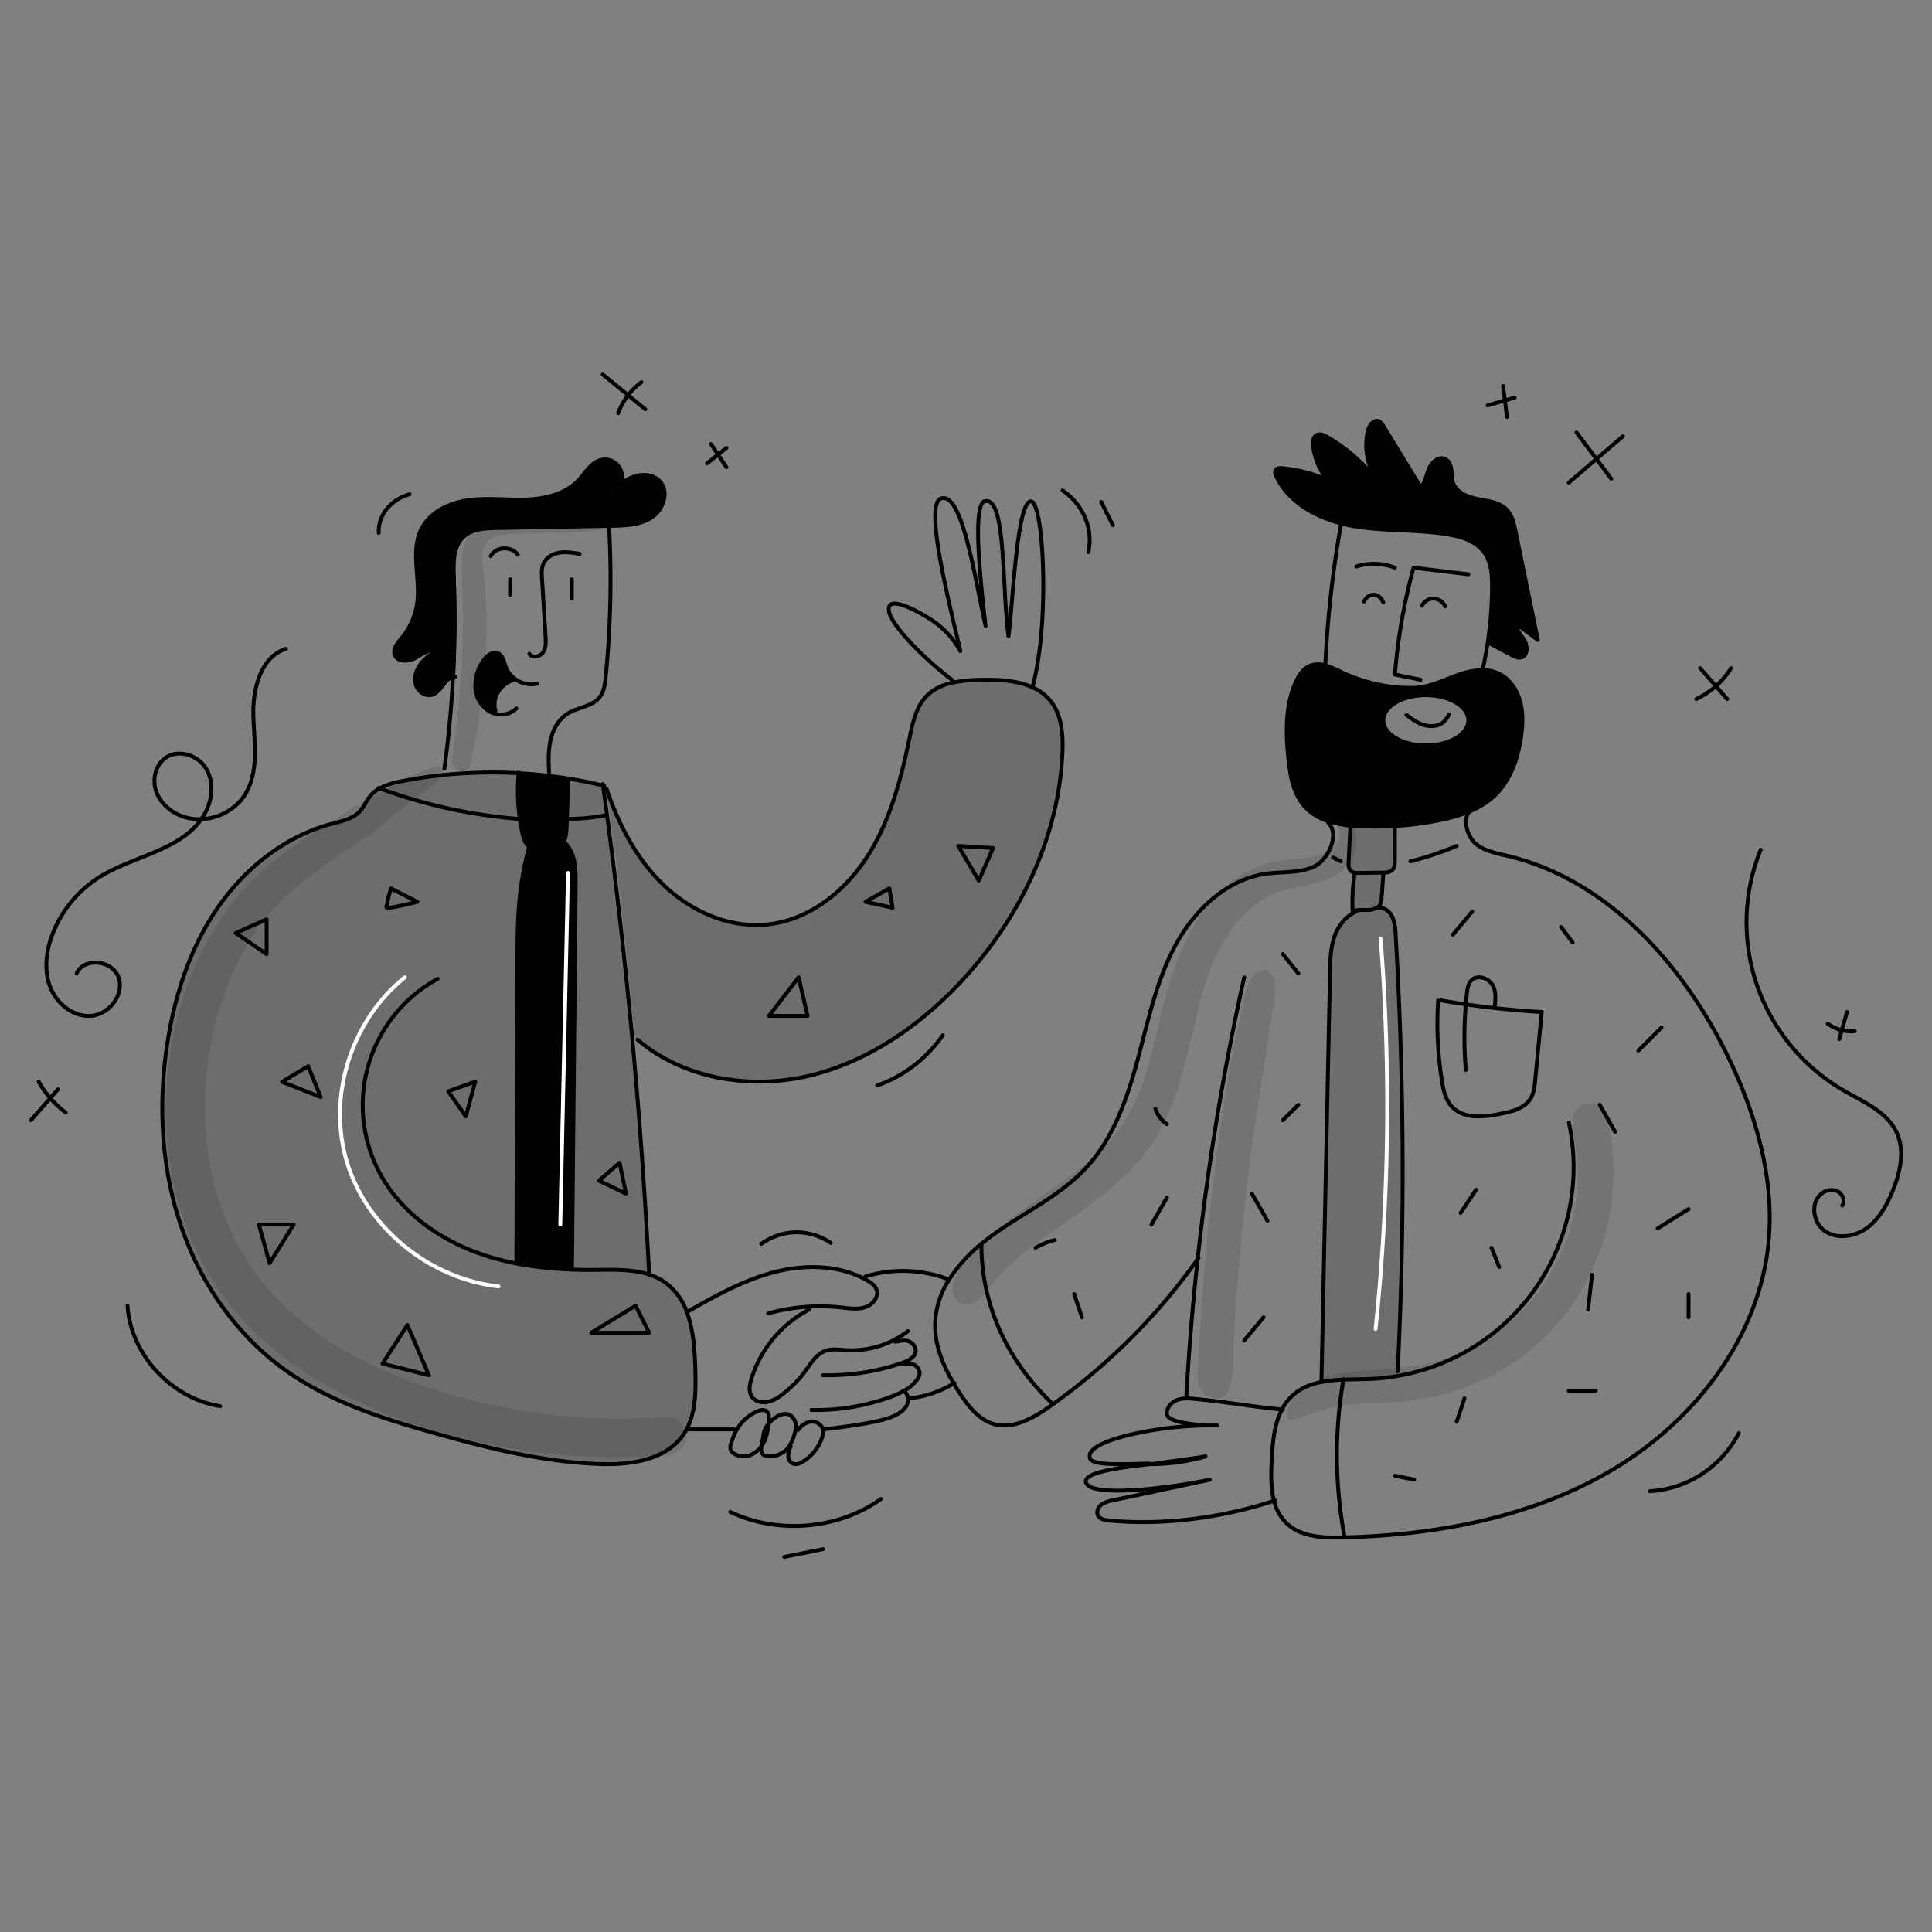 <svg xmlns="http://www.w3.org/2000/svg" width="500" height="500" fill="none"><rect width="100%" height="100%" fill="#808080" stroke="none"/><path fill="#000" fill-opacity=".15" d="m350.683 236.017-.005-.015c1.02-.415 2.208-.292 3.327-.288a4.364 4.364 0 0 0 2.835-.796c1.497-.009 2.805 1.118 3.446 2.447.556 1.373.839 2.838.836 4.316a1024.3 1024.3 0 0 1 .557 114.006l.129.703a54.01 54.01 0 0 1-7.087.767c-2.247.093-4.585.088-6.903.181a40.049 40.049 0 0 0-5.793.58l-.025-.132c.71-35.388 1.422-70.774 2.138-106.158.06-2.979.125-6.006 1.025-8.848.9-2.843 2.76-5.532 5.52-6.763Z"/><path stroke="#fff" stroke-linecap="round" stroke-linejoin="round" d="M357.31 242.918a556.096 556.096 0 0 1-1.31 101"/><path fill="#000" d="M146.251 217.958c2.655 2.744 2.776 6.911 2.745 10.673-.297 33.233-.59 66.464-.881 99.691l-.02.596A99.017 99.017 0 0 1 133 327.304l.126-.601c.091-26.077.182-52.155.276-78.232.036-9.827.101-19.838 3.22-29.188l.126-.176c1.264.787 2.991.753 4.544.656 1.425-.093 2.957-.226 4.029-1.14.239-.206.448-.443.619-.705l.311.04Z"/><path stroke="#fff" stroke-linecap="round" stroke-linejoin="round" d="m147 225.918-2 91"/><path fill="#000" fill-opacity=".15" d="M168.065 329.893a15.205 15.205 0 0 1 4.173 2.104 16.068 16.068 0 0 1 5.585 7.782c1.656 4.529 1.997 9.847 2.128 14.741.131 5.186.165 10.738-2.194 15.262a13.608 13.608 0 0 1-1.042 1.709c-4.597 6.453-13.63 7.665-21.548 7.392-14.409-.501-28.54-4.004-42.423-7.893-13.517-3.79-27.18-8.085-38.639-16.193-12.884-9.116-22.287-22.746-27.332-37.702-5.045-14.955-5.87-31.16-3.51-46.764 1.879-12.428 5.823-24.709 12.908-35.087 7.086-10.378 17.515-18.744 29.66-21.963 2.61-.691 5.464-1.247 7.296-3.233 1.076-1.169 1.66-2.708 2.668-3.935a8.582 8.582 0 0 1 2.81-2.195 128.685 128.685 0 0 0 35.361 8.12l.59-.107a45.5 45.5 0 0 0 .768 4.066 5.866 5.866 0 0 0 1.29 2.844c.164.163.343.31.536.439l-.122.175c-3.017 9.306-3.077 19.275-3.112 29.058-.087 25.961-.176 51.922-.268 77.883l-.121.599a93.234 93.234 0 0 0 14.591 1.607c1.997.073 3.988.092 5.98.073 4.671-.048 9.638-.218 13.967 1.218Z"/><path stroke="#fff" stroke-linecap="round" stroke-linejoin="round" d="M104.778 252.918c-13.955 11.23-20.116 30.897-14.988 47.836 5.129 16.94 21.249 30.164 39.21 32.164"/><path fill="#000" d="M343.07 172.237a27.54 27.54 0 0 1 4.189 1.753 41.422 41.422 0 0 0 6.857 2.527 40.116 40.116 0 0 0 12.111 1.489c3.847-.173 7.512-2.084 11.08-3.333a19.134 19.134 0 0 1 6.505-1.245c1.302 0 2.591.261 3.789.769 2.837 1.234 4.821 3.972 5.707 6.931.885 2.959.804 6.12.404 9.18-.77 5.941-2.865 12.003-7.343 15.999a21.646 21.646 0 0 1-6.366 3.824 41.546 41.546 0 0 1-6.491 1.94 79.178 79.178 0 0 1-12.938 1.724c-2.519.13-5.042.154-7.56.087a56.143 56.143 0 0 1-3.038-.162 28.049 28.049 0 0 1-5.937-1.096 13.936 13.936 0 0 1-6.279-3.77c-3.101-3.367-3.906-8.199-4.358-12.748-.66-6.648-.814-13.636 1.983-19.708.776-1.678 1.874-3.348 3.574-4.078a6.067 6.067 0 0 1 4.111-.083Zm36.548 14.442c0-3.674-4.763-6.655-10.642-6.655s-10.642 2.976-10.642 6.655c0 3.68 4.763 6.653 10.642 6.653 5.88 0 10.642-2.978 10.642-6.653Zm-36.106-73.584a44.38 44.38 0 0 1 12.951 11.313 16.162 16.162 0 0 1-2.593-6.102 16.23 16.23 0 0 1 .069-6.639c.327-1.468 1.522-3.209 2.898-2.637.515.282.931.72 1.187 1.252l9.69 15.77c1.178-1.35 1.406-3.263 2.129-4.902.724-1.638 2.53-3.164 4.143-2.411 1.018.48 1.493 1.677 1.648 2.803.155 1.125.082 2.293.445 3.365.882 2.589 3.876 3.697 6.546 4.192 2.671.494 5.641.836 7.462 2.865 1.289 1.428 1.725 3.416 2.117 5.307 1.929 9.361 3.861 18.723 5.796 28.084a2522.575 2522.575 0 0 0-5.689-4.201c.097 1.653 1.41 2.93 2.229 4.368.819 1.438.863 3.742-.688 4.289-.887.318-1.841-.131-2.674-.572-2.011-1.056-4.02-2.113-6.028-3.17l-.136-.019a97.116 97.116 0 0 0 1.124-14.209c.024-3.052-.15-6.295-1.865-8.808-2.146-3.131-6.134-4.324-9.855-4.912-8.053-1.271-16.321-.709-24.349-2.127a39.37 39.37 0 0 1-3.198-.704c-6.938-1.835-13.552-5.684-16.593-12.126a1.665 1.665 0 0 1-.155-1.555c.319-.523 1.056-.548 1.667-.496a37.224 37.224 0 0 1 11.623 2.954 18.57 18.57 0 0 1-3.571-8.33c-.179-1.149-.116-2.589.902-3.14.864-.461 1.915.008 2.768.498Z"/><path fill="#000" fill-opacity=".15" d="M350.829 225.881a2.124 2.124 0 0 1-1.24-.487c-.615-.565-.615-1.494-.574-2.312.152-2.979.306-5.958.463-8.938l.022-.226c1.105.091 2.204.141 3.287.17 2.726.07 5.456.045 8.182-.09l.031.496c-.006 2.774-.009 5.547-.011 8.32-.005.838-.041 1.771-.656 2.368a2.972 2.972 0 0 1-1.986.637c-.156.01-.307.015-.458.015-2.038.025-4.081.056-6.118.08-.314.012-.63 0-.942-.033Zm6.701.052a6.9 6.9 0 0 0 .45-.015l.02.347c-.148 2.02-.295 4.04-.439 6.062a3.906 3.906 0 0 1-.476 1.913c-.116.178-.26.337-.428.473a4.573 4.573 0 0 1-2.912.795c-1.151-.004-2.371-.126-3.418.288-.092.034-.179.078-.271.122a48.026 48.026 0 0 1 .552-9.941c.307.033.616.044.924.034 2.001-.024 4.001-.054 5.998-.078Zm-85.511-44.341c2.795 3.618 3.124 8.549 2.938 13.124-.9 22.164-11.247 43.359-26.401 59.509-10.693 11.405-24.114 20.68-39.313 24.226-15.198 3.546-32.249.757-44.163-9.355l-.807.074a1501.68 1501.68 0 0 0-6.417-58.469 921.956 921.956 0 0 0-.856-6.469l.063-.01c3.167 9.35 7.876 18.381 15.052 25.129 7.175 6.747 17.08 10.994 26.854 9.862 10.702-1.236 19.936-8.7 25.703-17.83 5.767-9.13 8.549-19.812 10.732-30.397.807-3.9 1.668-8.065 4.456-10.897 1.887-1.925 4.359-2.944 7.015-3.491a38.785 38.785 0 0 1 6.791-.654c4.553-.117 9.564.103 13.578 1.948 1.87.822 3.51 2.093 4.775 3.7Z"/><path fill="#000" d="M170.808 124.776c2.396 2.67.906 7.317-2.04 9.338-2.945 2.021-6.712 2.161-10.266 2.228l-.786.015c-9.609.186-19.22.375-28.833.565-3.076.059-6.47.25-8.664 2.448-2.464 2.469-2.43 6.457-2.295 9.977.332 8.596.282 17.193-.15 25.791l-.101-.005c-2.739-.029-3.375 4.062-6.041 4.709-1.785.432-3.65-1.023-4.123-2.826-.472-1.802.213-3.766 1.35-5.231 1.138-1.466 2.681-2.537 4.2-3.585-2.02-.393-3.838 1.146-5.656 2.119-1.817.974-4.691 1.028-5.304-.973-.467-1.539.811-2.992 1.837-4.219a18.124 18.124 0 0 0 4.02-9.417c.737-6.304-1.775-13.153 1.051-18.808 2.237-4.475 7.278-6.801 12.155-7.46 4.876-.659 9.831.01 14.749-.166 4.918-.176 10.13-1.391 13.515-5.03 1.774-1.903 3.158-4.519 5.649-5.178a4.31 4.31 0 0 1 2.746.166 4.411 4.411 0 0 1 2.111 1.8 4.545 4.545 0 0 1-.422 5.312c-.419.344-.829.698-1.239 1.052.478-.262.899-.62 1.239-1.052a15.157 15.157 0 0 1 4.692-2.863c2.252-.757 5.004-.486 6.606 1.293Z"/><path fill="#000" fill-opacity=".15" d="M163.773 269.192A1487.267 1487.267 0 0 1 168 329.918c-4.325-1.435-9.286-1.265-13.951-1.221-1.989.02-3.978 0-5.972-.073l.019-.593c.282-33.054.566-66.11.851-99.167.029-3.742-.087-7.888-2.651-10.618l-.296-.039c.72-1.109.836-2.603.89-3.966.024-.651.048-1.269.073-1.868h.034a34.286 34.286 0 0 0 10-1.406l.36-.049a1495.9 1495.9 0 0 1 6.416 58.274Z"/><path fill="#000" fill-opacity=".15" d="M147 211.917c.131-3.588.225-6.399.281-10.313l.098-.686c2.901.514 5.778 1.144 8.632 1.89l.053-.005.112.932c.281 2.227.556 4.452.824 6.676l-.347.05a30.777 30.777 0 0 1-9.619 1.456H147Z"/><path fill="#000" d="m147 201.371-.1.669c-.056 3.825-.152 6.569-.285 10.073l-.071 1.889c-.053 1.378-.166 2.888-.868 4.01a3.38 3.38 0 0 1-.584.709c-1.011.92-2.454 1.053-3.797 1.147-1.463.098-3.09.132-4.282-.66a3.547 3.547 0 0 1-.522-.443 6.034 6.034 0 0 1-1.258-2.874 48.794 48.794 0 0 1-.749-4.109 50.04 50.04 0 0 1-.261-11.667l.01-.197A116.327 116.327 0 0 1 147 201.371Z"/><path fill="#000" fill-opacity=".15" d="m134 211.812-.59.106A129.338 129.338 0 0 1 98 203.823a21.475 21.475 0 0 1 5.613-1.695 119.795 119.795 0 0 1 11.313-1.632 124.181 124.181 0 0 1 18.817-.388l-.01.194a47.369 47.369 0 0 0 .267 11.51Z"/><path fill="#000" d="m133 175.791-.186.389c-3.393 1.194-5.541 4.82-4.639 8.408l-.072.33a5.528 5.528 0 0 1-1.494-.587 7.665 7.665 0 0 1-2.534-2.634 7.974 7.974 0 0 1-1.064-3.548 11.836 11.836 0 0 1 1.976-7.096c.826-1.298 2.286-2.581 3.675-1.984 1.274.548 1.517 2.25 1.995 3.593a6.793 6.793 0 0 0 2.343 3.129Z"/><path stroke="#000" stroke-linecap="round" stroke-linejoin="round" d="M137 169.204c.766 1.185 2.756.783 3.542-.381.785-1.165.732-2.694.645-4.1l-.923-15.066c-.082-1.281-.149-2.614.372-3.786.717-1.6 2.428-2.567 4.153-2.843 1.725-.275 3.484.019 5.211.315m-16 .219c-.359-.528-.89-.962-1.533-1.251a4.578 4.578 0 0 0-2.103-.387 4.438 4.438 0 0 0-2.029.598c-.596.352-1.058.836-1.335 1.396m5 10v-4m16 5v-5m-9 27.029a7.158 7.158 0 0 1-5.686-1.234 6.754 6.754 0 0 1-2.417-3.093c-.492-1.328-.743-3.011-2.057-3.553-1.433-.59-2.939.679-3.791 1.962a11.356 11.356 0 0 0-2.038 7.016 7.65 7.65 0 0 0 1.098 3.509 7.728 7.728 0 0 0 2.614 2.605 5.846 5.846 0 0 0 1.541.581c.943.24 1.934.238 2.876-.007a5.733 5.733 0 0 0 2.509-1.394"/><path stroke="#000" stroke-linecap="round" stroke-linejoin="round" d="M128.213 183.918c-.931-3.413 1.285-6.864 4.787-8m9.094 24c-.117-2.791-.234-5.621.374-8.344.609-2.722 2.036-5.382 4.393-6.868 2.712-1.701 6.486-1.817 8.41-4.385 1.061-1.412 1.29-3.265 1.465-5.03a253.572 253.572 0 0 0 .926-38.373m2.246-10.572a4.508 4.508 0 0 0 1.077-2.586 4.516 4.516 0 0 0-.652-2.727 4.44 4.44 0 0 0-2.126-1.799 4.368 4.368 0 0 0-2.765-.166c-2.51.659-3.903 3.275-5.688 5.178-3.408 3.638-8.656 4.853-13.609 5.03-4.952.177-9.937-.491-14.851.166-4.913.658-9.986 2.985-12.239 7.459-2.844 5.655-.315 12.505-1.058 18.808a18.06 18.06 0 0 1-4.047 9.417c-1.034 1.229-2.321 2.68-1.85 4.219.617 2.001 3.505 1.952 5.341.974 1.835-.979 3.66-2.513 5.694-2.12-1.531 1.048-3.087 2.115-4.228 3.585-1.141 1.47-1.831 3.422-1.36 5.232.471 1.809 2.355 3.26 4.151 2.825 2.685-.65 3.326-4.74 6.083-4.709"/><path stroke="#000" stroke-linecap="round" stroke-linejoin="round" d="M160 125.918c-.339.327-.67.664-1 1 .386-.249.726-.59 1-1Z"/><path stroke="#000" stroke-linecap="round" stroke-linejoin="round" d="M115 198.918a284.973 284.973 0 0 0 2.273-24.305c.433-8.531.483-17.069.15-25.614-.136-3.496-.17-7.456 2.317-9.908 2.214-2.183 5.639-2.374 8.744-2.432 9.704-.19 19.404-.378 29.101-.562l.793-.014c3.586-.069 7.392-.206 10.361-2.213 2.969-2.006 4.477-6.622 2.059-9.273-1.617-1.768-4.395-2.036-6.668-1.285a15.354 15.354 0 0 0-4.735 2.843m-46.14 127.177a37.224 37.224 0 0 0-18.001 22.64 37.267 37.267 0 0 0 3.628 28.702c5.274 9.11 14.307 15.663 24.163 19.356a66.491 66.491 0 0 0 10.483 2.938 93.234 93.234 0 0 0 14.592 1.607c1.997.073 3.988.093 5.979.073 4.67-.044 9.637-.214 13.966 1.223a15.208 15.208 0 0 1 4.173 2.105 16.072 16.072 0 0 1 5.585 7.785c1.656 4.531 1.997 9.851 2.128 14.748.131 5.188.165 10.743-2.194 15.268a13.632 13.632 0 0 1-1.042 1.711c-4.597 6.455-13.63 7.668-21.548 7.395-14.409-.501-28.54-4.006-42.423-7.897-13.517-3.791-27.18-8.088-38.638-16.2-12.885-9.12-22.288-22.756-27.333-37.718-5.045-14.962-5.87-31.175-3.51-46.786 1.88-12.433 5.823-24.72 12.908-35.103 7.086-10.382 17.515-18.752 29.66-21.972 2.61-.692 5.464-1.248 7.296-3.235 1.076-1.169 1.66-2.709 2.668-3.937a8.57 8.57 0 0 1 2.81-2.195 21.392 21.392 0 0 1 5.603-1.705c3.74-.726 7.506-1.272 11.297-1.637a123.465 123.465 0 0 1 18.792-.39c2.693.151 5.376.389 8.049.717a121.232 121.232 0 0 1 14.031 2.548"/><path stroke="#000" stroke-linecap="round" stroke-linejoin="round" d="m156 202.918.015.098.12.903c.301 2.156.596 4.311.883 6.465a1455.878 1455.878 0 0 1 6.614 58.435 1448.802 1448.802 0 0 1 4.358 60.894c.005.069.005.137.01.205m-11-125.696c3.169 9.35 7.881 18.381 15.06 25.128 7.18 6.748 17.09 10.995 26.869 9.862 10.709-1.235 19.948-8.7 25.718-17.829 5.77-9.13 8.554-19.812 10.738-30.397.808-3.9 1.669-8.065 4.458-10.897 1.889-1.925 4.362-2.944 7.019-3.491a38.84 38.84 0 0 1 6.795-.654c4.556-.117 9.569.103 13.586 1.948a12.469 12.469 0 0 1 4.775 3.701c2.796 3.618 3.125 8.548 2.939 13.123-.9 22.165-11.253 43.359-26.416 59.509-10.699 11.405-24.127 20.68-39.335 24.226-15.207 3.546-32.267.757-44.188-9.354"/><path stroke="#000" stroke-linecap="round" stroke-linejoin="round" d="M246.543 176.071c-6.828-5.06-18.454-16.305-16.276-19.357 1.257-1.76 7.428 1.537 10.618 3.596a23.053 23.053 0 0 1 7.666 8.203c-3.017-12.976-9.838-39.578-4.587-39.578 5.335-.722 8.463 21.71 11.102 33.041-1.223-10.731-3.67-32.297.01-32.297 5.321-.746 4.165 21.956 5.923 34.95 1.15-8.845 2.142-34.058 5.644-34.876 3.502-.818 5.139 32.007.514 48.165m43.016 147.652a159.736 159.736 0 0 1-38.312 38.296c-.11.083-.225.161-.337.24-4.252 2.978-9.384 5.879-14.37 4.426-3.724-1.086-6.349-4.348-8.504-7.577a66.325 66.325 0 0 1-1.803-2.861c-2.923-4.931-5.098-10.37-4.824-16.035a22.435 22.435 0 0 1 3.382-10.536 39.367 39.367 0 0 1 8.822-9.826 57.672 57.672 0 0 1 3.518-2.666c7.884-5.528 16.837-9.763 23.372-16.841 7.057-7.645 10.591-17.853 13.298-27.905 2.708-10.052 4.829-20.407 9.755-29.578 4.927-9.171 13.309-17.192 23.616-18.597 4.134-.562 8.534-.078 12.311-1.849 3.777-1.771 6.676-8.491 3.627-11.343m36.618-3c-1.93 2.193-.599 6.687 1.679 8.526 2.278 1.839 5.293 2.379 8.141 3.061 25.64 6.117 45.099 27.682 56.731 51.317 7.532 15.307 12.541 32.376 10.738 49.339-2.572 24.214-19.109 45.514-40.021 58.018-20.731 12.391-45.292 17.021-69.45 17.694-.221.01-.437.015-.657.02-5.161.132-10.891-.123-14.588-3.724a11.894 11.894 0 0 1-3.094-5.391c-.972-3.385-.893-7.27-.702-10.856.231-4.376.609-9.089 2.519-12.901a13.041 13.041 0 0 1 2.73-3.733c2.18-2.051 4.871-3.106 7.792-3.655 1.89-.335 3.802-.53 5.721-.583 2.288-.094 4.596-.089 6.815-.182a52.193 52.193 0 0 0 6.997-.771 54.892 54.892 0 0 0 36.152-23.338 54.804 54.804 0 0 0 8.181-42.219"/><path stroke="#000" stroke-linecap="round" stroke-linejoin="round" d="M297.675 378.918c-8.867.951-16.979 2.224-16.667 4.55.572 4.259 21.075 1.746 32.089-.515l-25.006 5.307a7.415 7.415 0 0 0-3.121 1.183c-.865.693-1.34 1.967-.746 2.885.557.866 1.76 1.069 2.819 1.172 14.046 1.385 29.62-.752 42.957-5.189m-32-9.393a51.169 51.169 0 0 0 14-2c-3.99.648-9.116 1.249-14 2Zm14-10c-11.885.077-30.899 3.726-29.967 8.221 0 2.462 10.25 1.657 15.444 1.641M312 368.918h3-3Zm20-4.117c-7.741-.703-15.035-2.052-22.77-2.754-.649-.058-1.302-.117-1.956-.124a7.288 7.288 0 0 0-2.669.407c-1.461.559-2.734 2.01-2.595 3.633 0 2.044 6.712 2.696 10.301 2.955"/><path stroke="#000" stroke-linecap="round" stroke-linejoin="round" d="M322 252.918a671.315 671.315 0 0 0-15 109m60.645-186A6027.3 6027.3 0 0 1 361 174.57a150.286 150.286 0 0 1 4.833-27.652c4.722.57 9.444 1.137 14.167 1.704m-19-1.704c-3.271-1.223-6.697-1.325-10-.299m18 46.299c6.075 0 11-2.91 11-6.5 0-3.589-4.925-6.5-11-6.5-6.076 0-11 2.911-11 6.5 0 3.59 4.924 6.5 11 6.5Z"/><path stroke="#000" stroke-linecap="round" stroke-linejoin="round" d="M383.811 173.429a19.157 19.157 0 0 0-6.505 1.244c-3.568 1.249-7.233 3.16-11.08 3.333a40.113 40.113 0 0 1-12.11-1.489 41.418 41.418 0 0 1-6.857-2.526 27.471 27.471 0 0 0-4.188-1.753 6.073 6.073 0 0 0-4.113.081c-1.7.73-2.797 2.402-3.573 4.078-2.797 6.072-2.643 13.061-1.983 19.709.453 4.548 1.257 9.381 4.358 12.748a13.938 13.938 0 0 0 6.278 3.77c1.933.578 3.924.946 5.937 1.096 1.021.086 2.037.134 3.038.162 2.518.067 5.041.043 7.56-.087a79.193 79.193 0 0 0 12.938-1.724 41.474 41.474 0 0 0 6.491-1.941 21.595 21.595 0 0 0 6.365-3.823c4.478-3.996 6.573-10.058 7.343-16 .4-3.06.488-6.223-.405-9.179-.893-2.957-2.869-5.697-5.706-6.932a9.685 9.685 0 0 0-3.788-.767Zm-.011-.511c.475-2.225.882-4.421 1.211-6.608a98.116 98.116 0 0 0 1.125-14.273c.024-3.065-.15-6.323-1.866-8.848-2.146-3.145-6.134-4.344-9.855-4.934-8.052-1.277-16.32-.712-24.347-2.137a38.974 38.974 0 0 1-3.198-.707c-6.937-1.843-13.551-5.709-16.592-12.18a1.688 1.688 0 0 1-.155-1.563c.319-.525 1.056-.55 1.666-.498a37.168 37.168 0 0 1 11.624 2.967 18.69 18.69 0 0 1-3.571-8.367c-.179-1.154-.116-2.601.901-3.155.867-.466 1.919.005 2.772.499a44.445 44.445 0 0 1 12.95 11.364 16.268 16.268 0 0 1-2.593-6.129 16.38 16.38 0 0 1 .069-6.67c.328-1.474 1.522-3.223 2.898-2.649.515.284.93.724 1.187 1.259l9.69 15.84c1.177-1.356 1.405-3.277 2.129-4.923.723-1.646 2.529-3.179 4.142-2.422 1.018.481 1.493 1.684 1.648 2.815.155 1.13.082 2.304.445 3.38.882 2.601 3.875 3.714 6.546 4.211 2.671.496 5.64.84 7.462 2.878 1.289 1.435 1.724 3.432 2.117 5.331 1.928 9.403 3.86 18.807 5.795 28.211-1.895-1.41-3.791-2.817-5.688-4.22.096 1.66 1.41 2.943 2.228 4.387.819 1.445.863 3.759-.687 4.309-.887.32-1.842-.132-2.675-.574l-6.027-3.185"/><path stroke="#000" stroke-linecap="round" stroke-linejoin="round" d="M347 135.918a282.815 282.815 0 0 0-3.995 35.904c0 .033-.005.062-.005.096m21 13.119c1.35.999 2.731 2.022 4.375 2.551 1.645.529 3.64.475 4.97-.543a6.844 6.844 0 0 0 1.655-2.127M178 339.421c7.12-4.033 14.352-8.103 22.339-10.181 7.69-1.999 16.294-1.952 23.258 1.683.268.14.536.288.799.437 1.017.581 2.049 1.309 2.443 2.38.696 1.886-.973 3.942-2.954 4.58-1.981.637-4.142.283-6.22.055a49.764 49.764 0 0 0-18.879 1.543"/><path stroke="#000" stroke-linecap="round" stroke-linejoin="round" d="M209.364 338.918c-7.238 3.863-12.614 10.373-14.95 18.103-.427 1.458-.716 3.13.129 4.404.811 1.219 2.491 1.676 3.963 1.429a9.28 9.28 0 0 0 3.947-1.971 29.665 29.665 0 0 0 6.122-6.267c1.387-1.92 2.7-4.141 4.947-4.982 1.73-.647 3.659-.329 5.509-.219a24.008 24.008 0 0 0 12.479-2.697 22.183 22.183 0 0 0 3.49-2.236m-11-14.133c6.907-2.085 14.186-1.888 21 .569"/><path stroke="#000" stroke-linecap="round" stroke-linejoin="round" d="M231.632 347.215c1.127-.034 2.293-.537 3.346-.153.54.168 1.018.482 1.376.906.359.423.583.938.645 1.481.045 1.667-1.843 2.695-3.469 3.258a58.796 58.796 0 0 1-20.53 3.196m20.672-2.964c.965.123 1.956-.239 2.813.221.438.21.811.534 1.078.936.267.403.418.87.437 1.351a3.152 3.152 0 0 1-.748 1.724 10.298 10.298 0 0 1-2.986 2.595 22.759 22.759 0 0 1-4.145 1.881A56.365 56.365 0 0 1 210 364.906c.193-.005.39-.005.584-.01"/><path stroke="#000" stroke-linecap="round" stroke-linejoin="round" d="M213 369.918c3.807-.389 14.401-1.727 17.882-3.265 1.424-.63 2.882-1.418 3.663-2.728a3.363 3.363 0 0 0 .413-2.214 2.343 2.343 0 0 0-.386-1.034 2.442 2.442 0 0 0-.822-.759m1.25 2a27.398 27.398 0 0 0 12-4m-69 12h12m1-.438a11.36 11.36 0 0 1 4.946-4.217c.787-.339 1.774-.56 2.439-.014.616.506.645 1.431.601 2.233a23.858 23.858 0 0 1-.19 1.957 12.82 12.82 0 0 1-.597 2.586c-.111.326-.24.646-.385.959a6.825 6.825 0 0 1-4.008 3.738 4.625 4.625 0 0 1-4.164-.772c-1.226-1.003-.4-2.449.049-3.782.32-.949.76-1.852 1.309-2.688Z"/><path stroke="#000" stroke-linecap="round" stroke-linejoin="round" d="M197.469 372.061c-.21 1.203-.856 3.255-.142 4.226.252.288.609.48 1.003.54 1.864.4 4.32-.562 5.49-1.965.208-.252.4-.516.572-.79a13.004 13.004 0 0 0 1.511-4.122c.015-.063.03-.126.04-.194a3.49 3.49 0 0 0-.13-1.752 3.697 3.697 0 0 0-.976-1.503c-2.24-1.861-5.611 1.18-6.643 2.932a3.248 3.248 0 0 0-.128.241 7.022 7.022 0 0 0-.562 2.192c-.01.063-.02.127-.035.195Zm7.181 2.183c-.045.108-.089.212-.129.317a5.648 5.648 0 0 0-.521 2.209c-.01.44.116.873.363 1.242.246.369.602.658 1.021.827.793.246 1.651-.12 2.361-.548a11.672 11.672 0 0 0 4.885-5.909 5.388 5.388 0 0 0 .362-1.669 2.653 2.653 0 0 0-.317-1.472 2.968 2.968 0 0 0-1.396-1.116 3.062 3.062 0 0 0-1.804-.126 5.068 5.068 0 0 0-2.916 2.06m-72.334-170.141a50.595 50.595 0 0 0 .263 11.783 47.9 47.9 0 0 0 .755 4.15 6.08 6.08 0 0 0 1.267 2.902c.161.168.337.318.527.448 1.2.8 2.841.765 4.314.666 1.354-.094 2.808-.229 3.826-1.158.227-.209.425-.45.589-.716.708-1.133.823-2.658.875-4.05.024-.666.048-1.297.072-1.908.134-3.539.23-6.312.287-10.173"/><path stroke="#000" stroke-linecap="round" stroke-linejoin="round" d="M137 218.918c-2.678 9.398-2.732 19.466-2.763 29.346-.077 26.218-.156 52.437-.237 78.654m12-109c2.897 2.736 3.029 6.89 2.996 10.639-.324 33.124-.645 66.244-.962 99.361m201.444-114c-.156 3.037-.31 6.073-.463 9.109-.041.833-.041 1.779.574 2.356.346.295.782.469 1.239.496.314.034.628.046.944.036 2.037-.026 4.079-.058 6.117-.082.151 0 .302-.005.459-.015a2.927 2.927 0 0 0 1.984-.65c.615-.608.652-1.558.657-2.412 0-2.826.004-5.653.011-8.479m-10.387 11.641a.204.204 0 0 0-.005.049 48.126 48.126 0 0 0-.552 9.951c.092-.044.179-.088.271-.122 1.047-.415 2.268-.293 3.418-.288a4.568 4.568 0 0 0 2.912-.796 2.01 2.01 0 0 0 .428-.474 3.91 3.91 0 0 0 .476-1.915c.148-2.022.294-4.045.439-6.067m-7 9.662c-.005 0-.005.005-.011.005-2.857 1.223-4.777 3.896-5.715 6.72-.937 2.824-.998 5.832-1.06 8.792-.735 35.163-1.473 70.324-2.214 105.483m15-122h.01c1.455-.009 2.727 1.111 3.351 2.431.54 1.365.816 2.82.813 4.289a1040.009 1040.009 0 0 1 .541 113.28m11.285-96c2.283.396 4.575.756 6.874 1.08 2.254.325 4.513.611 6.772.863 4.113.46 8.23.813 12.354 1.057"/><path stroke="#000" stroke-linecap="round" stroke-linejoin="round" d="M372.182 258.918a95.619 95.619 0 0 0 .961 20.64c.385 2.476.942 5.087 2.663 6.897 1.485 1.562 3.664 2.303 5.81 2.452 2.148.063 4.296-.14 6.396-.607 3.082-.551 6.539-1.352 8.142-4.068.823-1.392.996-3.063 1.149-4.674.567-5.884 1.132-11.769 1.697-17.656"/><path stroke="#000" stroke-linecap="round" stroke-linejoin="round" d="M386.804 260.537c.23-1.867.438-3.862-.493-5.538-.931-1.676-3.461-2.739-5.109-1.617-1.145.784-1.406 2.234-1.551 3.538a92.946 92.946 0 0 0-.301 3.102 102.826 102.826 0 0 0-.005 16.896m-125.344 45c-.097 15.482 6.517 29.942 17.999 41m75.69-6a114.91 114.91 0 0 0 .299 40.926c0 .025.004.05.011.074m-250-194c.165.062.337.127.503.184A133.81 133.81 0 0 0 134 211.918m13 0a47.466 47.466 0 0 0 10-1m201-55c-.24-.584-.593-1.077-1.023-1.428a2.434 2.434 0 0 0-1.428-.569 2.35 2.35 0 0 0-1.455.44c-.447.312-.825.771-1.094 1.334m15 1.049a3.604 3.604 0 0 1 1.298-1.362 3.215 3.215 0 0 1 1.748-.462 3.23 3.23 0 0 1 1.723.563c.52.351.944.846 1.231 1.435m81.661 63a50.039 50.039 0 0 0-.931 35.091c3.939 11.431 11.883 21.08 22.39 27.194 5.075 2.953 11.058 5.412 13.622 10.663 2.355 4.825 1.047 10.609-1.013 15.565-1.47 3.534-3.399 7.039-6.495 9.319-3.096 2.279-7.597 3.033-10.82.933-3.223-2.099-4.035-7.423-.991-9.772a4.018 4.018 0 0 1 1.985-.876 4.047 4.047 0 0 1 2.153.279c1.314.655 2.01 2.458 1.219 3.689M427 385.918a27.467 27.467 0 0 0 13.427-4.427A28.183 28.183 0 0 0 450 370.918m-261 20.365c12.279 5.886 28.041 4.526 39-3.365m-25 15 10-2m-16-79c2.71-1.918 5.806-2.953 8.97-2.998 3.163-.045 6.28.901 9.03 2.741M57 363.918c-12.695-2.002-23.2-13.383-24-26m-16-50a25.858 25.858 0 0 1-7-8m-2 10 7-8m4.83-29.994c1.923-4.295 9.306-3.415 10.856 1.031 1.55 4.447-2.43 9.566-7.071 9.937-4.642.37-9.01-3.161-10.663-7.57-1.653-4.408-.989-9.421.733-13.804a30.31 30.31 0 0 1 12.15-14.592c9.263-5.728 22.26-6.994 27.349-16.702 1.868-3.565 2.19-8.161.01-11.541-2.18-3.379-7.165-4.854-10.409-2.509-2.485 1.796-3.374 5.361-2.473 8.313.9 2.952 3.338 5.266 6.141 6.491 6.02 2.629 13.78.082 17.135-5.625 3.477-5.918 2.168-13.354 1.981-20.238-.187-6.884 1.94-15.145 8.43-17.197m24.011-30c-.103-2.204.624-4.377 2.067-6.184 1.445-1.807 3.525-3.147 5.923-3.816m54-21c1.126-3.143 3.209-5.92 6-8m1 7-11-9m27 23 5-4m0 5-4-6m97.643 28c.665-2.95.396-6.006-.776-8.83-1.173-2.824-3.204-5.305-5.867-7.17m13 9-3-6m105-22-1-8m-4 5 7-2m14 22 14-12m-3 11-9-12m39 69-7-8m-1 8c3.749-1.797 6.873-4.573 9-8m-112 79-4-5m33-24a81.716 81.716 0 0 0 12-4m-30 4-2-1m31 20 5-6m26 8-3-4m20 32 6-6m-12 27-4-7m-36 28 4-6m6 20-2-5m-64 24 5-6-.339.393M328 315.918l-4-7m8-19 4-4m-34 5c-1.459-1.01-2.512-2.413-3-4m-1 30 4-7m-22 31-2-6m-10-12a18.435 18.435 0 0 1 5-2m156-3 8-5m-26 26 1-9m25 11v-6m-31 25h7m-36 8 2-6m-18 20 5 1m110-114 2-7"/><path stroke="#000" stroke-linecap="round" stroke-linejoin="round" d="M480 266.874c-2.463.233-4.925-.455-7-1.956m-246 16c6.769-2.334 12.707-6.874 17-13m-136-34.529-6.834-3.471S100 234.083 100 234.777s8-1.388 8-1.388Zm-28.256 42.529L73 279.975l10 3.943-3.256-8Zm-10.744-38-8 3.564 8 5.436v-9Zm54 42-7 2.505 4.549 6.495 2.451-9Zm83.683-27-7.683 10h10l-2.317-10Zm41.317-34 9 .556-3.692 8.444-5.308-9Zm-17.838 11 .838 5-7-1.529 6.162-3.471Zm-65.678 108 3.516 7h-15l11.484-7Zm-53.484 18-5.569-13-6.431 9.98 12 3.02Zm-35-39-6.23 10-2.77-10h9Zm84.361-16-5.361 4.63 7 3.37-1.639-8Z"/><path fill="#000" d="M157.985 134.345c-8.248-1.633-17.12-1.217-25.501-.927-6.858.238-12.383 3.176-12.902 10.617-.275 3.956.122 8.023.197 11.986.086 4.583.013 9.165-.221 13.745a255.14 255.14 0 0 1-2.583 26.624c-.489 3.11 4.137 4.535 4.827 1.331 3.321-15.418 4.891-31.216 3.653-46.984-.233-2.956-1.541-7.796.514-10.365 1.799-2.249 5.446-2.197 8.042-2.275 7.997-.241 16.13.204 23.974-1.563 1.065-.24 1.101-1.972 0-2.189Zm-45.412 63.995c-4.903 1.777-9.521 4.435-14.102 6.922-2.35 1.276-4.71 2.206-6.977 3.652-2.333 1.488-4.664 2.98-6.992 4.475-8.264 5.306-16.608 10.851-22.928 18.485-11.852 14.314-17.915 33.414-18.592 51.83-.65 17.737 3.764 36.199 14.139 50.781 11.125 15.639 27.738 25.8 45.467 32.445a164.03 164.03 0 0 0 70.004 9.693c2.681-.21 4.979-2.138 4.979-4.979 0-2.539-2.283-5.181-4.979-4.979a157.25 157.25 0 0 1-58.095-6.423c-16.48-5.075-32.74-12.911-44.45-25.893-10.842-12.018-16.287-28.199-16.907-44.215-.64-16.53 3.21-33.891 12.23-47.873 5.559-8.614 13.445-14.779 21.8-20.516 4.5-3.09 9.347-5.897 13.345-9.608 4.283-3.975 9.474-6.889 13.765-10.863 1.244-1.152-.045-3.534-1.706-2.932l-.001-.002Zm233.702 15.691c2.265 5.696-5.486 7.981-9.605 8.132-5.519.199-10.897 1.448-15.607 4.448-9.801 6.245-15.17 17.186-18.438 27.957-3.526 11.624-4.84 24.297-11.159 34.89-5.042 8.453-13.312 14.155-21.212 19.696-4.55 3.193-9.116 6.403-13.304 10.065-3.997 3.493-9.374 8.255-10.34 13.697-.692 3.895 3.325 6.054 6.338 3.688 1.985-1.558 3.325-3.749 4.986-5.648a56.396 56.396 0 0 1 5.41-5.345c3.81-3.326 7.988-6.187 12.125-9.082 8.491-5.944 17.04-12.09 22.841-20.859 7.276-11.007 9.064-24.33 12.405-36.807 2.869-10.717 7.64-21.736 18.022-27.082 5.524-2.844 12.724-2.057 17.79-5.875 4.2-3.166 6.394-9.317 2.811-13.657-1.136-1.376-3.73.103-3.062 1.782h-.001Z" opacity=".1"/><path fill="#000" d="M325.938 251.232c-3.589 2.071-3.943 7.755-4.843 11.411-1.115 4.527-1.986 9.119-2.807 13.708-1.616 9.05-2.851 18.184-3.989 27.306a628.08 628.08 0 0 0-4.116 47.811c-.117 2.477-.586 5.188.286 7.541 1.073 2.897 5.822 4.439 7.403.967 1.868-4.101 1.25-9.427 1.489-13.896a627.642 627.642 0 0 1 3.53-40.82c1.064-8.897 2.416-17.744 3.786-26.598.715-4.632 1.489-9.256 2.114-13.9.495-3.688 2.545-9.478.145-12.745a2.247 2.247 0 0 0-3-.787l.002.002Zm8.47 116.241c1.698-.243 3.306-1.088 4.927-1.636a60.169 60.169 0 0 1 6.397-1.721c4.683-1.033 9.534-.943 14.302-1.171a61.966 61.966 0 0 0 25.301-6.532 58.839 58.839 0 0 0 30.711-39.437 61.422 61.422 0 0 0 1.478-15.002c-.147-5.035-.362-11.133-3.596-15.196-1.795-2.257-6.22-1.062-6.684 1.764-.678 4.141.826 8.362 1.023 12.537a51.163 51.163 0 0 1-10.699 34.038 52.202 52.202 0 0 1-18.236 14.376c-7.685 3.701-15.647 4.594-24.051 5.016-5.073.255-10.435.643-15.011 3.049-3.179 1.671-7.327 4.91-7.169 8.92a1.048 1.048 0 0 0 .84 1.005c.154.032.314.028.467-.01Z" opacity=".1"/></svg>